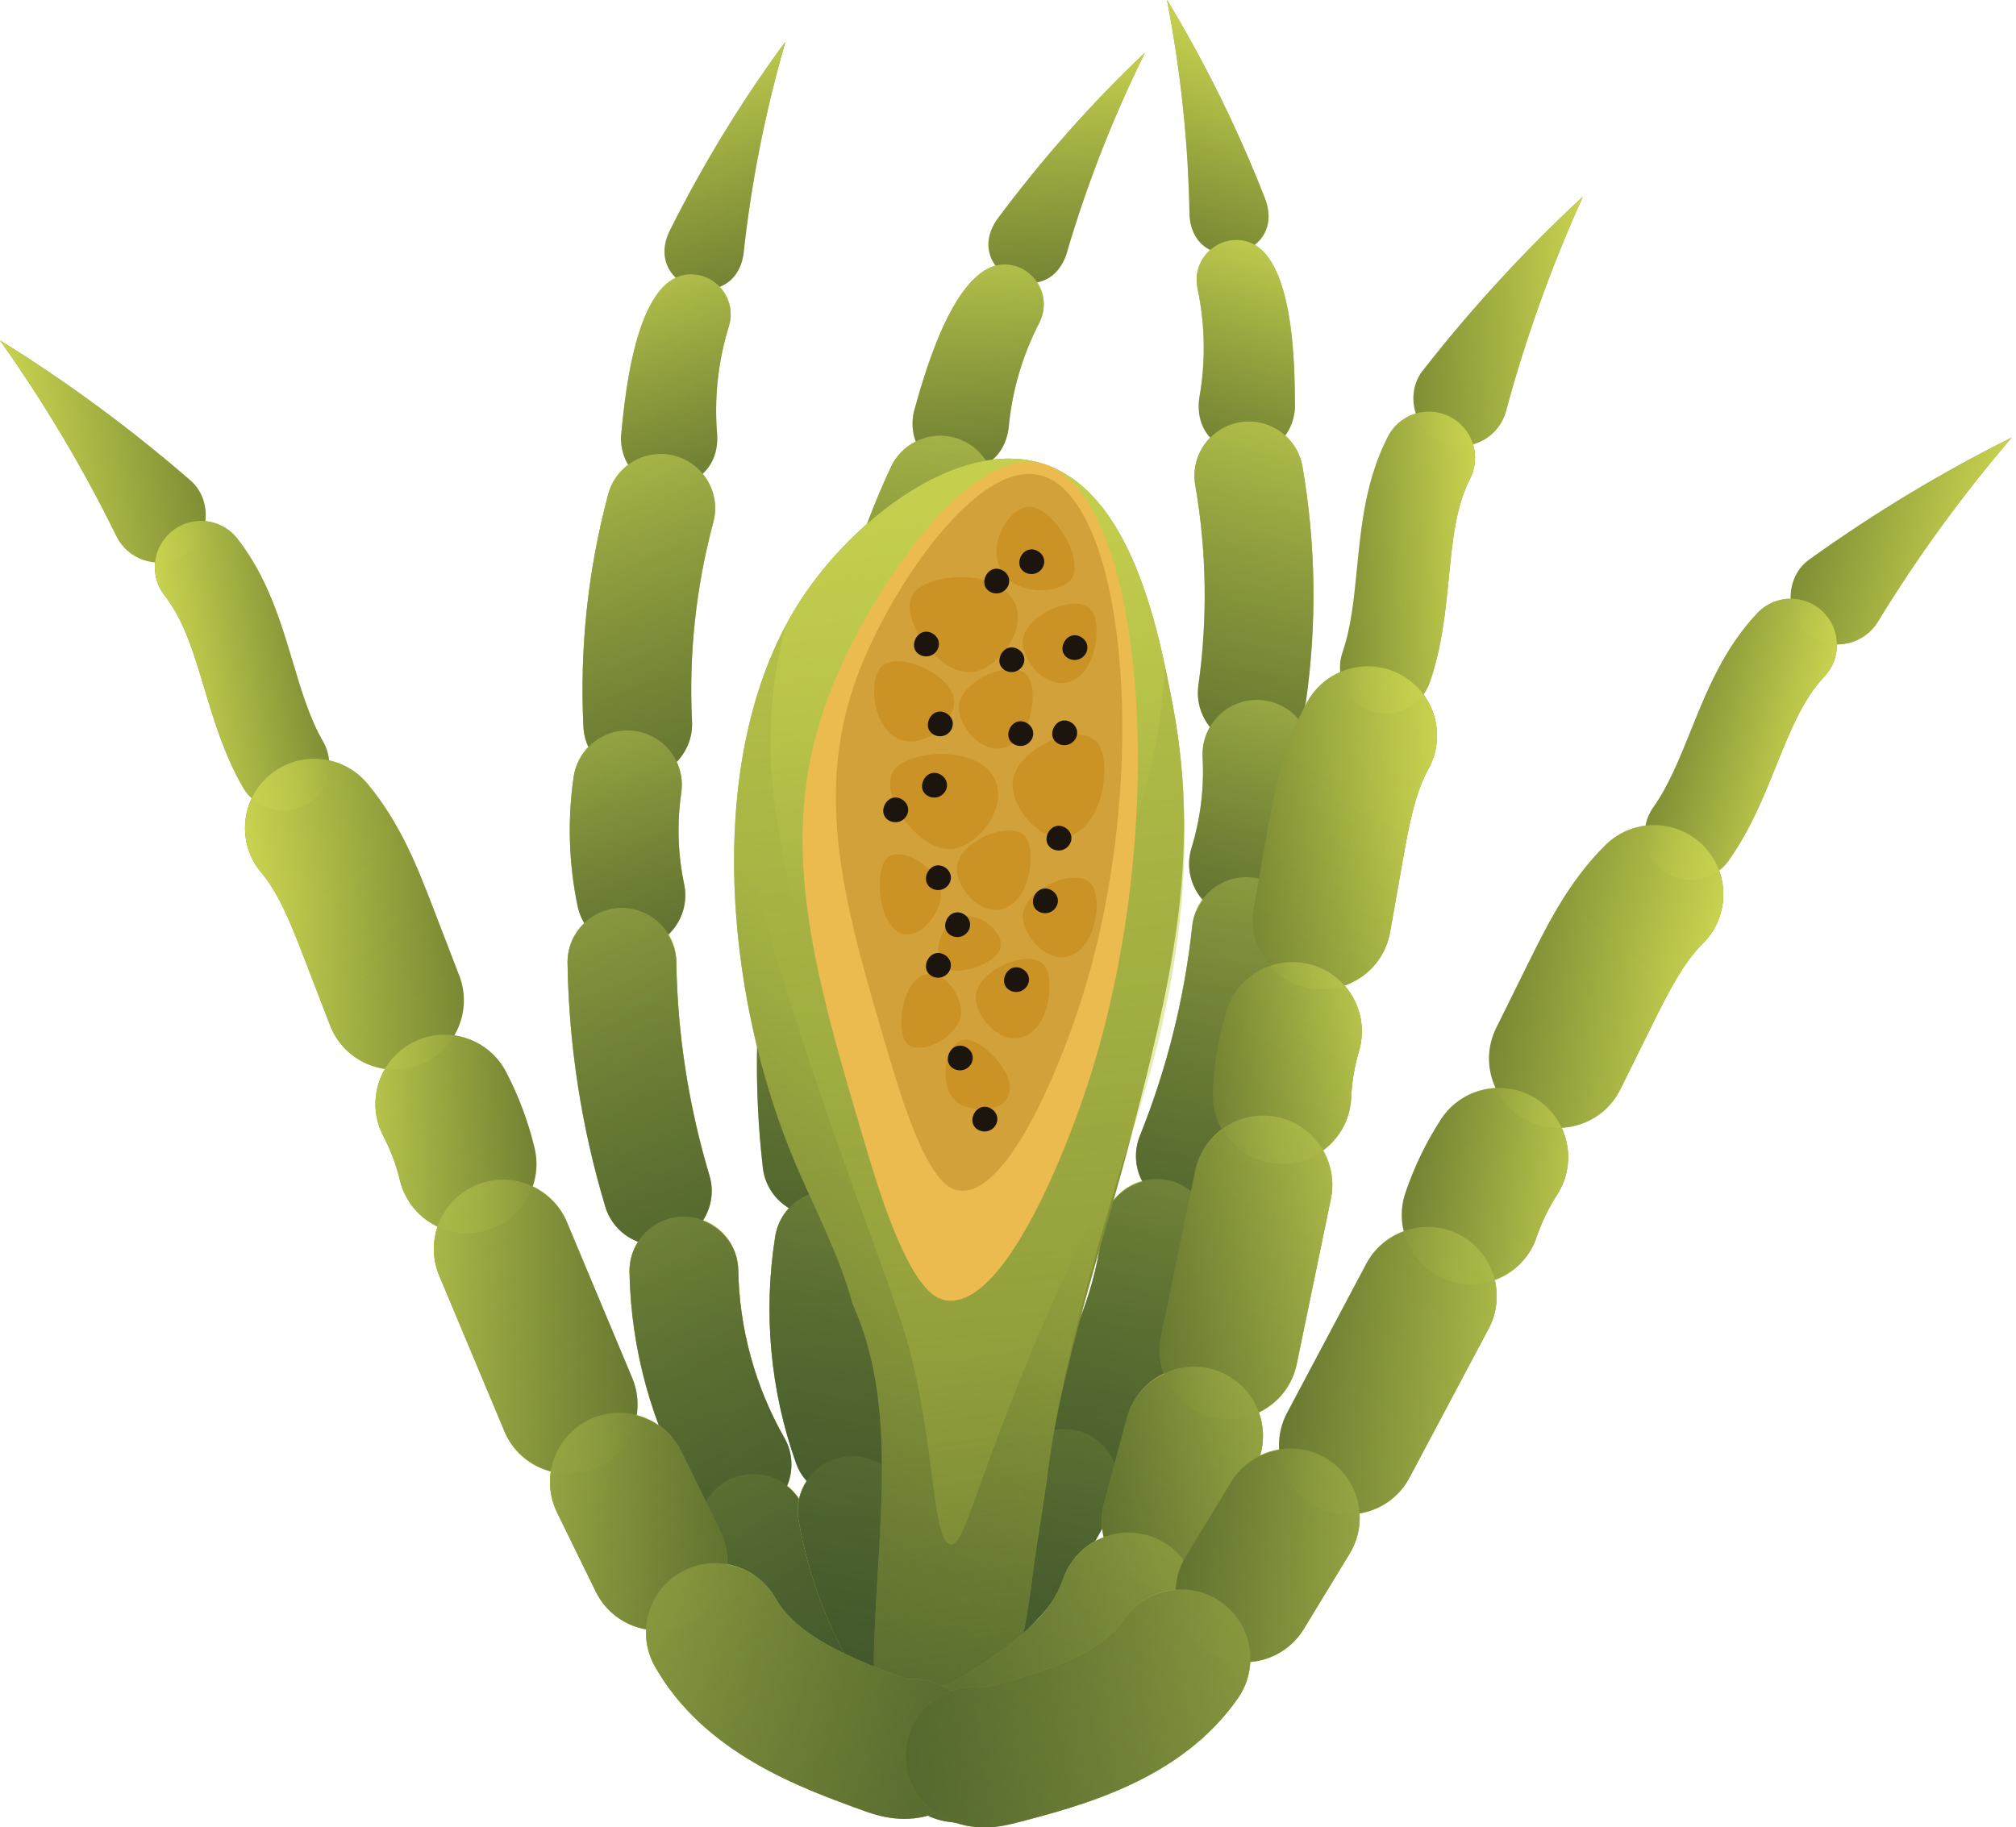 <svg width="182" height="165" viewBox="0 0 182 165" fill="none" xmlns="http://www.w3.org/2000/svg">
<path d="M69.311 133.267C68.37 133.009 67.344 133.029 66.356 133.384C63.804 134.3 62.48 137.112 63.398 139.663C65.175 144.611 67.996 149.269 71.553 153.134C73.388 155.133 76.494 155.26 78.488 153.424C80.484 151.588 80.613 148.483 78.778 146.488C76.1 143.577 73.977 140.069 72.636 136.342C72.074 134.778 70.801 133.676 69.311 133.267Z" fill="#808E35"/>
<path d="M57.447 82.154C57.008 82.034 56.546 81.972 56.069 81.98C53.357 82.023 51.194 84.255 51.237 86.965C51.355 94.424 52.501 101.823 54.645 108.958C55.424 111.554 58.16 113.028 60.758 112.246C63.355 111.468 64.828 108.729 64.047 106.133C62.165 99.864 61.157 93.363 61.054 86.812C61.02 84.577 59.498 82.717 57.447 82.154Z" fill="#808E35"/>
<path d="M60.949 41.163C60.939 41.16 60.93 41.158 60.92 41.155C58.302 40.454 55.609 42.009 54.91 44.628C53.076 51.479 52.322 58.542 52.669 65.624C52.8 68.331 55.1 70.419 57.812 70.287C60.52 70.153 62.608 67.852 62.475 65.143C62.178 59.079 62.823 53.03 64.393 47.165C65.091 44.557 63.551 41.877 60.949 41.163Z" fill="#808E35"/>
<path d="M67.118 22.985C67.806 16.585 69.064 10.146 70.903 3.774C66.965 9.111 63.434 14.868 60.391 20.98C58.114 26.091 66.224 28.509 67.118 22.985Z" fill="#808E35"/>
<path d="M63.039 110.027C62.599 109.905 62.134 109.845 61.652 109.852C58.942 109.901 56.783 112.137 56.83 114.849C56.954 121.793 58.838 128.653 62.282 134.684C63.624 137.038 66.624 137.861 68.977 136.514C71.332 135.17 72.152 132.173 70.807 129.818C68.18 125.213 66.742 119.977 66.647 114.674C66.609 112.445 65.089 110.589 63.039 110.027Z" fill="#808E35"/>
<path d="M57.95 66.128C57.756 66.075 57.556 66.033 57.351 66.004C54.669 65.615 52.177 67.473 51.788 70.157C51.222 74.059 51.345 77.993 52.153 81.849C52.709 84.502 55.311 86.201 57.965 85.647C60.618 85.09 62.319 82.489 61.763 79.835C61.191 77.108 61.104 74.326 61.504 71.568C61.864 69.088 60.305 66.774 57.95 66.128Z" fill="#808E35"/>
<path d="M64.745 39.246C64.462 36.002 64.816 32.634 65.807 29.434C66.392 27.529 65.322 25.51 63.417 24.925C57.557 23.273 56.448 35.41 56.061 39.424C55.991 45.54 65.064 45.359 64.745 39.246Z" fill="#808E35"/>
<path d="M69.311 133.267C68.37 133.009 67.344 133.029 66.356 133.384C63.804 134.3 62.48 137.112 63.398 139.663C65.175 144.611 67.996 149.269 71.553 153.134C73.388 155.133 76.494 155.26 78.488 153.424C80.484 151.588 80.613 148.483 78.778 146.488C76.1 143.577 73.977 140.069 72.636 136.342C72.074 134.778 70.801 133.676 69.311 133.267Z" fill="url(#paint0_linear_4929_362133)"/>
<path d="M57.447 82.154C57.008 82.034 56.546 81.972 56.069 81.98C53.357 82.023 51.194 84.255 51.237 86.965C51.355 94.424 52.501 101.823 54.645 108.958C55.424 111.554 58.16 113.028 60.758 112.246C63.355 111.468 64.828 108.729 64.047 106.133C62.165 99.864 61.157 93.363 61.054 86.812C61.02 84.577 59.498 82.717 57.447 82.154Z" fill="url(#paint1_linear_4929_362133)"/>
<path d="M60.949 41.163C60.939 41.16 60.93 41.158 60.92 41.155C58.302 40.454 55.609 42.009 54.91 44.628C53.076 51.479 52.322 58.542 52.669 65.624C52.8 68.331 55.1 70.419 57.812 70.287C60.52 70.153 62.608 67.852 62.475 65.143C62.178 59.079 62.823 53.03 64.393 47.165C65.091 44.557 63.551 41.877 60.949 41.163Z" fill="url(#paint2_linear_4929_362133)"/>
<path d="M67.118 22.985C67.806 16.585 69.064 10.146 70.903 3.774C66.965 9.111 63.434 14.868 60.391 20.98C58.114 26.091 66.224 28.509 67.118 22.985Z" fill="url(#paint3_linear_4929_362133)"/>
<path d="M63.039 110.027C62.599 109.905 62.134 109.845 61.652 109.852C58.942 109.901 56.783 112.137 56.83 114.849C56.954 121.793 58.838 128.653 62.282 134.684C63.624 137.038 66.624 137.861 68.977 136.514C71.332 135.17 72.152 132.173 70.807 129.818C68.18 125.213 66.742 119.977 66.647 114.674C66.609 112.445 65.089 110.589 63.039 110.027Z" fill="url(#paint4_linear_4929_362133)"/>
<path d="M57.95 66.128C57.756 66.075 57.556 66.033 57.351 66.004C54.669 65.615 52.177 67.473 51.788 70.157C51.222 74.059 51.345 77.993 52.153 81.849C52.709 84.502 55.311 86.201 57.965 85.647C60.618 85.09 62.319 82.489 61.763 79.835C61.191 77.108 61.104 74.326 61.504 71.568C61.864 69.088 60.305 66.774 57.95 66.128Z" fill="url(#paint5_linear_4929_362133)"/>
<path d="M64.745 39.246C64.462 36.002 64.816 32.634 65.807 29.434C66.392 27.529 65.322 25.51 63.417 24.925C57.557 23.273 56.448 35.41 56.061 39.424C55.991 45.54 65.064 45.359 64.745 39.246Z" fill="url(#paint6_linear_4929_362133)"/>
<path d="M71.552 153.134C67.995 149.269 65.175 144.611 63.397 139.663C62.962 138.456 63.044 137.195 63.508 136.099C63.026 135.72 62.604 135.249 62.283 134.683C58.839 128.653 56.955 121.793 56.831 114.848C56.814 113.842 57.102 112.903 57.608 112.115C56.234 111.591 55.102 110.475 54.647 108.958C52.502 101.822 51.356 94.424 51.238 86.964C51.215 85.542 51.81 84.262 52.763 83.35C52.49 82.894 52.27 82.398 52.153 81.848C51.345 77.992 51.222 74.059 51.788 70.157C51.942 69.097 52.433 68.174 53.125 67.458C52.864 66.898 52.7 66.28 52.668 65.624C52.321 58.542 53.075 51.479 54.909 44.628C55.206 43.515 55.877 42.611 56.734 41.975C56.312 41.298 56.048 40.46 56.06 39.424C56.387 36.028 57.244 26.845 61.046 25.092C60.072 24.186 59.602 22.751 60.39 20.98C63.434 14.868 66.964 9.111 70.902 3.774C69.061 10.145 67.804 16.584 67.117 22.985C66.856 24.599 65.972 25.519 64.917 25.909C65.793 26.823 66.204 28.138 65.806 29.436C64.815 32.635 64.462 36.003 64.744 39.247C64.826 40.823 64.278 41.997 63.429 42.779C64.403 43.961 64.818 45.574 64.392 47.166C62.822 53.031 62.177 59.08 62.474 65.144C62.543 66.557 61.999 67.85 61.086 68.792C61.477 69.63 61.646 70.583 61.503 71.567C61.103 74.326 61.19 77.107 61.762 79.834C62.126 81.57 61.513 83.271 60.31 84.405C60.737 85.12 61.04 85.919 61.054 86.812C61.157 93.363 62.164 99.865 64.047 106.133C64.48 107.573 64.201 109.043 63.442 110.211C65.271 110.898 66.611 112.602 66.647 114.674C66.741 119.977 68.18 125.213 70.807 129.818C71.6 131.205 71.623 132.81 71.041 134.173C71.739 134.722 72.311 135.445 72.635 136.342C73.975 140.069 76.098 143.577 78.776 146.487C80.611 148.481 80.482 151.587 78.486 153.423C76.494 155.261 73.388 155.133 71.552 153.134Z" fill="url(#paint7_linear_4929_362133)"/>
<path d="M79.035 131.958C78.154 131.538 77.141 131.377 76.106 131.554C73.433 132.007 71.634 134.543 72.089 137.215C72.97 142.399 74.928 147.48 77.749 151.909C79.205 154.199 82.24 154.871 84.526 153.413C86.813 151.956 87.486 148.921 86.029 146.636C83.904 143.3 82.431 139.473 81.766 135.57C81.489 133.93 80.43 132.621 79.035 131.958Z" fill="#808E35"/>
<path d="M76.338 79.555C75.927 79.36 75.483 79.218 75.013 79.141C72.335 78.707 69.813 80.524 69.38 83.199C68.185 90.562 68.013 98.047 68.871 105.449C69.181 108.141 71.616 110.074 74.311 109.76C77.003 109.45 78.935 107.013 78.623 104.32C77.871 97.817 78.021 91.24 79.072 84.774C79.429 82.569 78.257 80.469 76.338 79.555Z" fill="#808E35"/>
<path d="M86.989 39.817C86.98 39.813 86.971 39.808 86.962 39.804C84.507 38.653 81.584 39.711 80.434 42.166C77.425 48.587 75.441 55.408 74.538 62.441C74.192 65.129 76.089 67.588 78.782 67.936C81.471 68.281 83.931 66.381 84.276 63.692C85.05 57.67 86.749 51.829 89.324 46.331C90.471 43.886 89.426 40.977 86.989 39.817Z" fill="#808E35"/>
<path d="M96.256 23.006C98.058 16.826 100.428 10.709 103.359 4.76C98.544 9.321 94.056 14.369 89.987 19.849C86.847 24.481 94.406 28.287 96.256 23.006Z" fill="#808E35"/>
<path d="M76.945 107.977C76.533 107.781 76.086 107.639 75.611 107.562C72.935 107.133 70.417 108.955 69.987 111.632C68.888 118.491 69.537 125.575 71.867 132.116C72.775 134.669 75.583 136.006 78.137 135.094C80.692 134.186 82.026 131.379 81.116 128.824C79.339 123.829 78.843 118.422 79.683 113.185C80.035 110.984 78.864 108.89 76.945 107.977Z" fill="#808E35"/>
<path d="M79.649 63.867C79.467 63.78 79.278 63.705 79.081 63.64C76.509 62.785 73.73 64.177 72.876 66.752C71.632 70.493 71.062 74.387 71.18 78.325C71.261 81.034 73.524 83.164 76.235 83.085C78.945 83.003 81.076 80.741 80.995 78.031C80.91 75.246 81.314 72.491 82.193 69.846C82.983 67.469 81.855 64.916 79.649 63.867Z" fill="#808E35"/>
<path d="M91.063 38.597C91.354 35.354 92.294 32.102 93.832 29.125C94.743 27.353 94.044 25.177 92.272 24.265C86.793 21.61 83.569 33.363 82.483 37.246C81.339 43.255 90.303 44.671 91.063 38.597Z" fill="#808E35"/>
<path d="M79.035 131.958C78.154 131.538 77.141 131.377 76.106 131.554C73.433 132.007 71.634 134.543 72.089 137.215C72.97 142.399 74.928 147.48 77.749 151.909C79.205 154.199 82.24 154.871 84.526 153.413C86.813 151.956 87.486 148.921 86.029 146.636C83.904 143.3 82.431 139.473 81.766 135.57C81.489 133.93 80.43 132.621 79.035 131.958Z" fill="url(#paint8_linear_4929_362133)"/>
<path d="M76.338 79.555C75.927 79.36 75.483 79.218 75.013 79.141C72.335 78.707 69.813 80.524 69.38 83.199C68.185 90.562 68.013 98.047 68.871 105.449C69.181 108.141 71.616 110.074 74.311 109.76C77.003 109.45 78.935 107.013 78.623 104.32C77.871 97.817 78.021 91.24 79.072 84.774C79.429 82.569 78.257 80.469 76.338 79.555Z" fill="url(#paint9_linear_4929_362133)"/>
<path d="M86.989 39.817C86.98 39.813 86.971 39.808 86.962 39.804C84.507 38.653 81.584 39.711 80.434 42.166C77.425 48.587 75.441 55.408 74.538 62.441C74.192 65.129 76.089 67.588 78.782 67.936C81.471 68.281 83.931 66.381 84.276 63.692C85.05 57.67 86.749 51.829 89.324 46.331C90.471 43.886 89.426 40.977 86.989 39.817Z" fill="url(#paint10_linear_4929_362133)"/>
<path d="M96.256 23.006C98.058 16.826 100.428 10.709 103.359 4.76C98.544 9.321 94.056 14.369 89.987 19.849C86.847 24.481 94.406 28.287 96.256 23.006Z" fill="url(#paint11_linear_4929_362133)"/>
<path d="M76.945 107.977C76.533 107.781 76.086 107.639 75.611 107.562C72.935 107.133 70.417 108.955 69.987 111.632C68.888 118.491 69.537 125.575 71.867 132.116C72.775 134.669 75.583 136.006 78.137 135.094C80.692 134.186 82.026 131.379 81.116 128.824C79.339 123.829 78.843 118.422 79.683 113.185C80.035 110.984 78.864 108.89 76.945 107.977Z" fill="url(#paint12_linear_4929_362133)"/>
<path d="M79.649 63.867C79.467 63.78 79.278 63.705 79.081 63.64C76.509 62.785 73.73 64.177 72.876 66.752C71.632 70.493 71.062 74.387 71.18 78.325C71.261 81.034 73.524 83.164 76.235 83.085C78.945 83.003 81.076 80.741 80.995 78.031C80.91 75.246 81.314 72.491 82.193 69.846C82.983 67.469 81.855 64.916 79.649 63.867Z" fill="url(#paint13_linear_4929_362133)"/>
<path d="M91.063 38.597C91.354 35.354 92.294 32.102 93.832 29.125C94.743 27.353 94.044 25.177 92.272 24.265C86.793 21.61 83.569 33.363 82.483 37.246C81.339 43.255 90.303 44.671 91.063 38.597Z" fill="url(#paint14_linear_4929_362133)"/>
<path d="M77.749 151.909C74.927 147.48 72.97 142.399 72.089 137.215C71.874 135.95 72.176 134.724 72.825 133.726C72.418 133.268 72.085 132.729 71.867 132.117C69.537 125.576 68.888 118.492 69.987 111.633C70.147 110.639 70.595 109.765 71.231 109.079C69.97 108.321 69.053 107.023 68.871 105.45C68.013 98.049 68.185 90.563 69.38 83.2C69.607 81.796 70.418 80.64 71.517 79.91C71.328 79.413 71.198 78.886 71.181 78.324C71.062 74.386 71.633 70.492 72.877 66.751C73.214 65.733 73.86 64.911 74.667 64.329C74.508 63.731 74.455 63.093 74.539 62.442C75.442 55.409 77.426 48.588 80.435 42.167C80.924 41.123 81.742 40.353 82.699 39.876C82.403 39.137 82.29 38.263 82.483 37.246C83.403 33.96 85.859 25.071 89.91 24.014C89.111 22.951 88.899 21.456 89.988 19.849C94.058 14.368 98.545 9.321 103.36 4.76C100.429 10.709 98.06 16.826 96.257 23.006C95.716 24.549 94.685 25.3 93.578 25.497C94.28 26.551 94.453 27.919 93.833 29.125C92.295 32.102 91.355 35.354 91.064 38.597C90.868 40.163 90.122 41.223 89.149 41.843C89.901 43.178 90.026 44.839 89.326 46.332C86.749 51.829 85.052 57.671 84.278 63.693C84.098 65.096 83.335 66.274 82.271 67.041C82.509 67.935 82.508 68.902 82.195 69.845C81.316 72.491 80.912 75.245 80.997 78.03C81.05 79.802 80.147 81.37 78.764 82.275C79.059 83.053 79.215 83.894 79.073 84.775C78.023 91.241 77.872 97.819 78.624 104.321C78.797 105.813 78.264 107.212 77.311 108.229C78.992 109.228 80.011 111.141 79.683 113.186C78.844 118.423 79.34 123.83 81.117 128.825C81.653 130.33 81.394 131.913 80.582 133.154C81.173 133.817 81.609 134.629 81.769 135.57C82.434 139.473 83.907 143.3 86.032 146.636C87.488 148.922 86.815 151.957 84.528 153.413C82.24 154.871 79.205 154.199 77.749 151.909Z" fill="url(#paint15_linear_4929_362133)"/>
<path d="M95.203 129.105C96.164 128.934 97.183 129.046 98.134 129.49C100.592 130.633 101.656 133.554 100.511 136.011C98.292 140.777 95.062 145.161 91.169 148.687C89.16 150.51 86.056 150.356 84.236 148.345C82.415 146.337 82.567 143.231 84.577 141.412C87.507 138.756 89.94 135.455 91.613 131.866C92.314 130.359 93.682 129.377 95.203 129.105Z" fill="#808E35"/>
<path d="M111.653 79.279C112.101 79.199 112.566 79.18 113.041 79.23C115.737 79.518 117.69 81.938 117.401 84.633C116.608 92.051 114.795 99.315 112.013 106.226C111.002 108.742 108.143 109.961 105.627 108.947C103.111 107.936 101.893 105.075 102.905 102.56C105.349 96.488 106.942 90.104 107.638 83.59C107.875 81.368 109.56 79.652 111.653 79.279Z" fill="#808E35"/>
<path d="M111.882 38.139C111.892 38.137 111.902 38.135 111.912 38.134C114.583 37.672 117.123 39.466 117.583 42.137C118.788 49.126 118.899 56.228 117.911 63.25C117.534 65.934 115.055 67.804 112.366 67.427C109.681 67.05 107.81 64.568 108.189 61.883C109.034 55.87 108.94 49.788 107.908 43.804C107.448 41.142 109.226 38.613 111.882 38.139Z" fill="#808E35"/>
<path d="M107.386 19.475C107.282 13.039 106.612 6.512 105.358 0C108.796 5.672 111.791 11.726 114.267 18.087C116.071 23.386 107.775 25.058 107.386 19.475Z" fill="#808E35"/>
<path d="M103.555 106.529C104.004 106.449 104.473 106.43 104.952 106.481C107.646 106.775 109.594 109.197 109.301 111.893C108.548 118.798 106.05 125.458 102.074 131.152C100.523 133.375 97.462 133.922 95.24 132.367C93.017 130.816 92.472 127.756 94.025 125.533C97.058 121.186 98.966 116.102 99.54 110.829C99.782 108.613 101.464 106.903 103.555 106.529Z" fill="#808E35"/>
<path d="M112.604 63.273C112.802 63.238 113.006 63.215 113.213 63.204C115.919 63.059 118.232 65.136 118.375 67.844C118.586 71.782 118.107 75.688 116.952 79.454C116.158 82.046 113.413 83.501 110.82 82.71C108.228 81.914 106.77 79.17 107.565 76.578C108.383 73.913 108.722 71.151 108.573 68.367C108.438 65.866 110.2 63.702 112.604 63.273Z" fill="#808E35"/>
<path d="M108.276 35.885C108.851 32.68 108.805 29.294 108.107 26.018C107.697 24.067 108.946 22.153 110.897 21.743C116.883 20.63 116.886 32.817 116.908 36.85C116.422 42.947 107.403 41.944 108.276 35.885Z" fill="#808E35"/>
<path d="M95.203 129.105C96.164 128.934 97.183 129.046 98.134 129.49C100.592 130.633 101.656 133.554 100.511 136.011C98.292 140.777 95.062 145.161 91.169 148.687C89.16 150.51 86.056 150.356 84.236 148.345C82.415 146.337 82.567 143.231 84.577 141.412C87.507 138.756 89.94 135.455 91.613 131.866C92.314 130.359 93.682 129.377 95.203 129.105Z" fill="url(#paint16_linear_4929_362133)"/>
<path d="M111.653 79.279C112.101 79.199 112.566 79.18 113.041 79.23C115.737 79.518 117.69 81.938 117.401 84.633C116.608 92.051 114.795 99.315 112.013 106.226C111.002 108.742 108.143 109.961 105.627 108.947C103.111 107.936 101.893 105.075 102.905 102.56C105.349 96.488 106.942 90.104 107.638 83.59C107.875 81.368 109.56 79.652 111.653 79.279Z" fill="url(#paint17_linear_4929_362133)"/>
<path d="M111.882 38.139C111.892 38.137 111.902 38.135 111.912 38.134C114.583 37.672 117.123 39.466 117.583 42.137C118.788 49.126 118.899 56.228 117.911 63.25C117.534 65.934 115.055 67.804 112.366 67.427C109.681 67.05 107.81 64.568 108.189 61.883C109.034 55.87 108.94 49.788 107.908 43.804C107.448 41.142 109.226 38.613 111.882 38.139Z" fill="url(#paint18_linear_4929_362133)"/>
<path d="M107.386 19.475C107.282 13.039 106.612 6.512 105.358 0C108.796 5.672 111.791 11.726 114.267 18.087C116.071 23.386 107.775 25.058 107.386 19.475Z" fill="url(#paint19_linear_4929_362133)"/>
<path d="M103.555 106.529C104.004 106.449 104.473 106.43 104.952 106.481C107.646 106.775 109.594 109.197 109.301 111.893C108.548 118.798 106.05 125.458 102.074 131.152C100.523 133.375 97.462 133.922 95.24 132.367C93.017 130.816 92.472 127.756 94.025 125.533C97.058 121.186 98.966 116.102 99.54 110.829C99.782 108.613 101.464 106.903 103.555 106.529Z" fill="url(#paint20_linear_4929_362133)"/>
<path d="M112.604 63.273C112.802 63.238 113.006 63.215 113.213 63.204C115.919 63.059 118.232 65.136 118.375 67.844C118.586 71.782 118.107 75.688 116.952 79.454C116.158 82.046 113.413 83.501 110.82 82.71C108.228 81.914 106.77 79.17 107.565 76.578C108.383 73.913 108.722 71.151 108.573 68.367C108.438 65.866 110.2 63.702 112.604 63.273Z" fill="url(#paint21_linear_4929_362133)"/>
<path d="M108.276 35.885C108.851 32.68 108.805 29.294 108.107 26.018C107.697 24.067 108.946 22.153 110.897 21.743C116.883 20.63 116.886 32.817 116.908 36.85C116.422 42.947 107.403 41.944 108.276 35.885Z" fill="url(#paint22_linear_4929_362133)"/>
<path d="M91.17 148.688C95.062 145.161 98.293 140.778 100.511 136.011C101.054 134.848 101.086 133.585 100.725 132.452C101.238 132.118 101.701 131.687 102.074 131.153C106.05 125.459 108.548 118.799 109.301 111.894C109.41 110.894 109.208 109.933 108.775 109.103C110.191 108.705 111.421 107.697 112.011 106.226C114.794 99.315 116.606 92.05 117.399 84.633C117.551 83.219 117.075 81.89 116.208 80.895C116.521 80.466 116.786 79.992 116.95 79.454C118.105 75.687 118.584 71.781 118.373 67.844C118.316 66.774 117.912 65.81 117.286 65.035C117.598 64.501 117.817 63.9 117.908 63.25C118.896 56.229 118.785 49.126 117.58 42.137C117.384 41.001 116.799 40.041 116.002 39.329C116.484 38.693 116.824 37.882 116.906 36.85C116.888 33.438 116.868 24.216 113.24 22.125C114.292 21.312 114.891 19.925 114.266 18.089C111.79 11.728 108.795 5.673 105.357 0.002C106.612 6.514 107.28 13.04 107.384 19.477C107.498 21.109 108.295 22.105 109.31 22.588C108.354 23.419 107.826 24.693 108.105 26.02C108.801 29.296 108.848 32.682 108.273 35.887C108.048 37.449 108.487 38.668 109.262 39.524C108.185 40.613 107.624 42.182 107.906 43.806C108.936 49.789 109.031 55.873 108.186 61.885C107.989 63.286 108.414 64.623 109.238 65.644C108.771 66.442 108.517 67.376 108.57 68.369C108.718 71.153 108.38 73.915 107.562 76.58C107.043 78.275 107.499 80.026 108.594 81.264C108.104 81.936 107.73 82.706 107.635 83.594C106.939 90.108 105.346 96.491 102.902 102.564C102.341 103.958 102.485 105.448 103.136 106.68C101.251 107.199 99.763 108.774 99.539 110.834C98.965 116.106 97.057 121.19 94.023 125.538C93.108 126.849 92.939 128.443 93.394 129.854C92.65 130.338 92.013 131.006 91.611 131.871C89.939 135.46 87.506 138.762 84.575 141.417C82.567 143.236 82.413 146.342 84.234 148.351C86.056 150.357 89.16 150.511 91.17 148.688Z" fill="url(#paint23_linear_4929_362133)"/>
<path d="M76.975 117.745C79.99 124.401 79.796 132.038 79.404 139.182C79.23 142.35 79.012 145.519 78.913 148.692C78.848 150.755 78.942 152.849 79.376 154.873C79.722 156.485 80.368 158.605 82.032 159.319C84.063 160.188 86.547 158.561 87.938 157.198C89.849 155.326 90.949 152.765 91.7 150.241C92.48 147.616 92.895 144.899 93.232 142.186C93.633 138.946 94.249 135.734 94.651 132.493C95.766 123.504 99.783 111.666 102.175 102.365C105.473 89.544 108.535 77.667 105.885 63.732C104.619 57.077 102.179 44.246 93.958 41.817C86.495 39.612 77.105 46.817 72.329 54.117C63.45 67.689 65.237 89.665 71.869 105.194C73.468 108.936 75.81 113.403 76.975 117.745Z" fill="#808E35"/>
<path d="M76.975 117.745C79.99 124.401 79.796 132.038 79.404 139.182C79.23 142.351 79.012 145.519 78.913 148.692C78.848 150.755 78.942 152.849 79.376 154.873C79.722 156.485 80.368 158.605 82.032 159.319C84.063 160.188 86.547 158.561 87.938 157.198C89.849 155.326 90.949 152.765 91.7 150.241C92.48 147.616 92.895 144.899 93.232 142.186C93.707 138.346 93.94 137.038 94.651 132.493C94.651 132.493 94.956 130.54 95.362 128.129C96.931 118.792 102.175 102.364 102.175 102.364C104.096 96.349 109.105 80.66 105.885 63.731C104.619 57.075 102.179 44.245 93.958 41.816C86.495 39.611 77.105 46.816 72.329 54.116C63.45 67.688 65.237 89.664 71.869 105.193C73.468 108.936 75.81 113.403 76.975 117.745Z" fill="url(#paint24_linear_4929_362133)"/>
<path d="M76.975 117.745C79.99 124.401 79.796 132.038 79.404 139.182C79.23 142.35 79.012 145.519 78.913 148.692C78.848 150.755 78.942 152.849 79.376 154.873C79.722 156.485 80.368 158.605 82.032 159.319C84.063 160.188 86.547 158.561 87.938 157.198C89.849 155.326 90.949 152.765 91.7 150.241C92.48 147.616 92.895 144.899 93.232 142.186C93.705 138.36 93.943 137.032 94.651 132.493C94.651 132.493 94.949 130.584 95.344 128.221C96.912 118.835 102.175 102.365 102.175 102.365C104.089 96.377 109.108 80.675 105.885 63.732C104.619 57.077 102.179 44.246 93.958 41.817C86.495 39.612 77.105 46.817 72.329 54.117C63.45 67.689 65.237 89.665 71.869 105.194C73.468 108.936 75.81 113.403 76.975 117.745Z" fill="url(#paint25_linear_4929_362133)"/>
<path d="M97.731 111.656C96.505 114.323 94.835 117.904 92.963 122.43C87.801 134.915 87.034 139.587 85.816 139.447C83.975 139.235 84.474 128.425 81.261 119.049C81.106 118.599 80.259 116.071 79.095 112.896C78.307 110.747 77.522 108.596 76.749 106.443C75.23 102.214 73.75 97.971 72.357 93.699C70.101 86.784 68.093 79.786 66.489 72.692C65.552 83.663 67.792 95.645 71.869 105.192C73.467 108.935 75.81 113.403 76.975 117.744C79.99 124.4 79.795 132.037 79.404 139.181C79.23 142.349 79.012 145.518 78.913 148.691C78.848 150.754 78.942 152.848 79.376 154.872C79.722 156.484 80.368 158.604 82.032 159.318C84.063 160.187 86.547 158.56 87.938 157.197C89.849 155.325 90.949 152.764 91.699 150.24C92.48 147.615 92.895 144.898 93.232 142.185C93.705 138.359 93.943 137.031 94.651 132.493C94.651 132.493 94.949 130.584 95.343 128.221C96.674 120.261 100.659 107.211 101.84 103.428C100.413 106.14 99.013 108.869 97.731 111.656Z" fill="url(#paint26_linear_4929_362133)"/>
<path d="M70.957 56.45C69.555 61.565 69.219 66.965 69.891 72.247C70.161 74.369 70.588 76.473 70.946 78.581C71.321 80.789 71.769 82.985 72.653 85.052C73.878 87.913 75.34 90.784 77.295 93.219C78.176 94.314 79.235 95.484 80.616 95.916C82.2 96.412 83.95 96.126 85.497 95.631C88.952 94.525 91.927 92.199 94.252 89.46C96.911 86.329 99.068 82.652 100.712 78.894C102.391 75.055 103.638 71.021 104.39 66.899C104.798 64.659 105.049 62.392 105.162 60.118C103.684 53.224 100.864 43.855 93.958 41.816C86.495 39.611 77.105 46.816 72.329 54.116C71.838 54.868 71.384 55.649 70.957 56.45Z" fill="url(#paint27_linear_4929_362133)"/>
<path d="M93.958 41.815C87.401 40.313 78.65 53.252 75.14 61.978C69.754 75.364 73.308 87.269 78.459 104.52C81.934 116.164 84.244 117.301 85.543 117.431C91 117.978 96.562 102.545 97.447 100.088C106.157 75.921 103.451 43.99 93.958 41.815Z" fill="#EBBB50"/>
<path d="M93.83 42.894C88.227 41.611 80.749 52.667 77.751 60.122C73.149 71.56 76.187 81.733 80.586 96.473C83.556 106.423 85.531 107.393 86.639 107.506C91.301 107.973 96.053 94.787 96.811 92.687C104.253 72.036 101.941 44.751 93.83 42.894Z" fill="#D3A13A"/>
<path opacity="0.5" d="M92.719 45.774C91.075 45.979 89.104 49.102 90.348 51.413C91.687 53.901 95.777 53.635 96.731 52.258C97.956 50.489 94.966 45.493 92.719 45.774Z" fill="#C58510"/>
<path opacity="0.5" d="M87.848 60.672C90.146 60.355 93.04 56.68 91.421 54.092C89.68 51.305 83.978 51.81 82.585 53.434C80.794 55.521 84.709 61.103 87.848 60.672Z" fill="#C58510"/>
<path opacity="0.5" d="M92.335 57.84C92.194 59.591 94.44 62.329 96.618 61.554C98.963 60.721 99.518 56.423 98.544 55.128C97.293 53.465 92.528 55.448 92.335 57.84Z" fill="#C58510"/>
<path opacity="0.5" d="M86.565 63.745C86.424 65.496 88.67 68.234 90.848 67.459C93.193 66.626 93.748 62.328 92.774 61.033C91.522 59.368 86.758 61.353 86.565 63.745Z" fill="#C58510"/>
<path opacity="0.5" d="M86.136 63.302C86.192 65.057 83.589 67.665 81.26 66.77C78.752 65.805 78.389 61.482 79.523 60.244C80.98 58.653 86.061 60.903 86.136 63.302Z" fill="#C58510"/>
<path opacity="0.5" d="M91.418 70.637C91.241 72.893 94.025 76.42 96.731 75.419C99.642 74.342 100.338 68.801 99.13 67.133C97.578 64.99 91.66 67.553 91.418 70.637Z" fill="#C58510"/>
<path opacity="0.5" d="M86.073 76.642C88.371 76.326 91.264 72.65 89.646 70.062C87.904 67.275 82.203 67.78 80.809 69.405C79.019 71.492 82.933 77.073 86.073 76.642Z" fill="#C58510"/>
<path opacity="0.5" d="M86.387 78.308C86.246 80.059 88.492 82.797 90.669 82.022C93.014 81.189 93.57 76.891 92.596 75.596C91.345 73.932 86.58 75.916 86.387 78.308Z" fill="#C58510"/>
<path opacity="0.5" d="M84.954 80.694C84.985 82.449 82.974 85.073 81.196 84.192C79.28 83.243 79.028 78.924 79.906 77.679C81.033 76.078 84.912 78.295 84.954 80.694Z" fill="#C58510"/>
<path opacity="0.5" d="M90.359 85.388C90.471 84.186 88.548 82.293 86.698 82.816C84.707 83.378 84.252 86.33 85.087 87.225C86.16 88.375 90.206 87.031 90.359 85.388Z" fill="#C58510"/>
<path opacity="0.5" d="M88.095 89.906C87.954 91.656 90.2 94.395 92.378 93.62C94.723 92.786 95.278 88.489 94.304 87.194C93.052 85.529 88.287 87.514 88.095 89.906Z" fill="#C58510"/>
<path opacity="0.5" d="M92.343 82.575C92.202 84.325 94.448 87.064 96.626 86.289C98.971 85.455 99.526 81.158 98.552 79.862C97.3 78.199 92.535 80.184 92.343 82.575Z" fill="#C58510"/>
<path opacity="0.5" d="M86.764 91.495C86.883 89.867 85.078 87.328 83.314 88.055C81.417 88.838 80.953 92.836 81.736 94.037C82.742 95.581 86.6 93.72 86.764 91.495Z" fill="#C58510"/>
<path opacity="0.5" d="M86.285 99.421C87.522 100.487 90.637 100.547 91.103 98.698C91.604 96.707 88.668 93.954 87.237 93.868C85.397 93.757 84.595 97.965 86.285 99.421Z" fill="#C58510"/>
<path d="M89.782 51.364C89.07 51.493 88.637 52.409 88.97 53.028C89.207 53.469 89.799 53.698 90.322 53.523C90.808 53.359 91.151 52.875 91.105 52.367C91.047 51.719 90.376 51.256 89.782 51.364Z" fill="#1C150D"/>
<path d="M86.494 94.428C85.783 94.557 85.349 95.472 85.683 96.092C85.92 96.533 86.511 96.762 87.035 96.586C87.521 96.423 87.863 95.939 87.817 95.43C87.759 94.783 87.09 94.32 86.494 94.428Z" fill="#1C150D"/>
<path d="M80.663 72.024C79.952 72.153 79.518 73.069 79.852 73.688C80.089 74.13 80.68 74.358 81.204 74.183C81.69 74.02 82.032 73.535 81.986 73.027C81.928 72.379 81.259 71.916 80.663 72.024Z" fill="#1C150D"/>
<path d="M91.953 65.139C91.241 65.268 90.808 66.184 91.141 66.804C91.378 67.245 91.97 67.473 92.493 67.298C92.98 67.135 93.322 66.65 93.276 66.142C93.218 65.495 92.548 65.031 91.953 65.139Z" fill="#1C150D"/>
<path d="M84.519 78.15C83.808 78.279 83.374 79.195 83.708 79.814C83.945 80.256 84.537 80.484 85.06 80.309C85.546 80.146 85.889 79.661 85.843 79.153C85.784 78.505 85.114 78.041 84.519 78.15Z" fill="#1C150D"/>
<path d="M95.401 74.577C94.69 74.706 94.257 75.622 94.59 76.242C94.827 76.683 95.418 76.911 95.942 76.736C96.428 76.573 96.771 76.088 96.725 75.58C96.667 74.932 95.996 74.469 95.401 74.577Z" fill="#1C150D"/>
<path d="M84.691 64.263C83.979 64.392 83.546 65.307 83.879 65.927C84.116 66.368 84.707 66.596 85.231 66.421C85.717 66.258 86.06 65.774 86.014 65.265C85.956 64.618 85.285 64.154 84.691 64.263Z" fill="#1C150D"/>
<path d="M91.148 58.468C90.436 58.597 90.003 59.513 90.336 60.132C90.574 60.574 91.165 60.802 91.688 60.627C92.175 60.463 92.517 59.979 92.471 59.471C92.413 58.823 91.743 58.36 91.148 58.468Z" fill="#1C150D"/>
<path d="M96.842 57.373C96.13 57.502 95.697 58.418 96.03 59.037C96.267 59.478 96.859 59.707 97.382 59.532C97.869 59.368 98.211 58.884 98.165 58.376C98.107 57.728 97.437 57.264 96.842 57.373Z" fill="#1C150D"/>
<path d="M92.947 49.618C92.236 49.747 91.802 50.663 92.136 51.283C92.373 51.724 92.964 51.952 93.488 51.777C93.974 51.614 94.317 51.13 94.27 50.621C94.212 49.974 93.542 49.51 92.947 49.618Z" fill="#1C150D"/>
<path d="M91.568 87.353C90.857 87.482 90.423 88.398 90.757 89.017C90.994 89.459 91.585 89.687 92.109 89.511C92.595 89.348 92.937 88.864 92.891 88.356C92.833 87.708 92.163 87.245 91.568 87.353Z" fill="#1C150D"/>
<path d="M83.439 57.053C82.727 57.183 82.293 58.098 82.627 58.718C82.864 59.159 83.456 59.387 83.979 59.212C84.465 59.049 84.808 58.565 84.762 58.056C84.704 57.409 84.033 56.945 83.439 57.053Z" fill="#1C150D"/>
<path d="M86.254 82.394C85.542 82.523 85.109 83.439 85.442 84.058C85.679 84.499 86.271 84.728 86.794 84.552C87.281 84.389 87.623 83.905 87.577 83.396C87.519 82.749 86.849 82.285 86.254 82.394Z" fill="#1C150D"/>
<path d="M95.918 65.067C95.207 65.196 94.773 66.112 95.106 66.732C95.344 67.173 95.935 67.401 96.459 67.226C96.945 67.063 97.287 66.579 97.241 66.07C97.183 65.422 96.514 64.958 95.918 65.067Z" fill="#1C150D"/>
<path d="M88.711 99.949C87.999 100.078 87.566 100.994 87.899 101.614C88.136 102.055 88.728 102.283 89.251 102.108C89.738 101.945 90.08 101.46 90.034 100.952C89.976 100.305 89.306 99.84 88.711 99.949Z" fill="#1C150D"/>
<path d="M84.167 69.797C83.456 69.926 83.022 70.842 83.355 71.462C83.593 71.903 84.184 72.131 84.708 71.956C85.194 71.793 85.536 71.308 85.49 70.8C85.432 70.152 84.763 69.689 84.167 69.797Z" fill="#1C150D"/>
<path d="M84.519 86.063C83.807 86.192 83.374 87.108 83.707 87.727C83.944 88.168 84.535 88.397 85.059 88.222C85.545 88.058 85.888 87.574 85.842 87.066C85.784 86.418 85.114 85.954 84.519 86.063Z" fill="#1C150D"/>
<path d="M94.178 80.239C93.467 80.368 93.033 81.284 93.367 81.903C93.604 82.345 94.195 82.573 94.719 82.398C95.205 82.234 95.547 81.75 95.501 81.242C95.444 80.594 94.774 80.131 94.178 80.239Z" fill="#1C150D"/>
<path d="M101.646 138.383C102.373 138.357 103.119 138.46 103.85 138.705C107.125 139.8 108.89 143.34 107.796 146.616C104.94 155.148 96.993 159.9 91.734 163.045C90.796 163.604 88.338 165.071 85.217 164.428C81.832 163.74 79.647 160.444 80.333 157.058C80.881 154.364 83.085 152.431 85.669 152.101C90.496 149.196 94.703 146.341 95.938 142.651C96.789 140.108 99.115 138.473 101.646 138.383Z" fill="#808E35"/>
<path d="M113.8 100.732C114.29 100.715 114.789 100.756 115.292 100.858C118.674 101.559 120.848 104.866 120.148 108.246L117.06 123.182C116.362 126.561 113.05 128.717 109.674 128.04C106.292 127.339 104.119 124.031 104.818 120.651L107.906 105.716C108.499 102.836 110.986 100.832 113.8 100.732Z" fill="#808E35"/>
<path d="M123.262 60.166C124.358 60.127 125.478 60.378 126.508 60.948C129.529 62.62 130.619 66.426 128.945 69.448C127.703 71.686 127.159 74.759 126.632 77.732L125.493 84.178C124.891 87.574 121.659 89.837 118.248 89.242C114.848 88.639 112.582 85.393 113.183 81.994L114.321 75.555C114.995 71.753 115.757 67.45 118.01 63.384C119.114 61.395 121.143 60.241 123.262 60.166Z" fill="#808E35"/>
<path d="M128.528 33.352C132.956 27.704 137.771 22.496 142.887 17.768C140.024 24.119 137.716 30.604 135.958 37.127C135.347 39.398 133.01 40.743 130.739 40.131C127.813 39.417 126.605 35.644 128.528 33.352Z" fill="#808E35"/>
<path d="M107.544 123.401C108.15 123.379 108.77 123.447 109.386 123.61C112.72 124.504 114.7 127.934 113.806 131.268L111.743 138.958C110.847 142.291 107.433 144.279 104.083 143.372C100.749 142.479 98.772 139.048 99.667 135.714L101.731 128.031C102.456 125.311 104.87 123.496 107.544 123.401Z" fill="#808E35"/>
<path d="M116.471 86.873C117.128 86.85 117.801 86.932 118.468 87.126C121.779 88.107 123.668 91.587 122.687 94.898C122.283 96.265 122.045 97.683 121.982 99.109C121.833 102.558 118.941 105.239 115.468 105.086C112.018 104.937 109.344 102.018 109.493 98.572C109.598 96.123 110.003 93.693 110.699 91.346C111.482 88.705 113.859 86.965 116.471 86.873Z" fill="#808E35"/>
<path d="M128.853 37.167C129.539 37.143 130.239 37.29 130.893 37.624C132.943 38.67 133.757 41.179 132.709 43.231C131.431 45.731 131.122 48.856 130.797 52.166C130.49 55.251 130.176 58.442 129.074 61.621C128.323 63.795 125.957 64.941 123.773 64.198C121.599 63.445 120.446 61.071 121.199 58.897C121.977 56.646 122.231 54.073 122.501 51.347C122.891 47.416 123.292 43.345 125.286 39.439C126 38.043 127.391 37.219 128.853 37.167Z" fill="#808E35"/>
<path d="M101.646 138.383C102.373 138.357 103.119 138.46 103.85 138.705C107.125 139.8 108.89 143.34 107.796 146.616C104.94 155.148 96.993 159.9 91.734 163.045C90.796 163.604 88.338 165.071 85.217 164.428C81.832 163.74 79.647 160.444 80.333 157.058C80.881 154.364 83.085 152.431 85.669 152.101C90.496 149.196 94.703 146.341 95.938 142.651C96.789 140.108 99.115 138.473 101.646 138.383Z" fill="url(#paint28_linear_4929_362133)"/>
<path d="M113.8 100.732C114.29 100.715 114.789 100.756 115.292 100.858C118.674 101.559 120.848 104.866 120.148 108.246L117.06 123.182C116.362 126.561 113.05 128.717 109.674 128.04C106.292 127.339 104.119 124.031 104.818 120.651L107.906 105.716C108.499 102.836 110.986 100.832 113.8 100.732Z" fill="url(#paint29_linear_4929_362133)"/>
<path d="M123.262 60.166C124.358 60.127 125.478 60.378 126.508 60.948C129.529 62.62 130.619 66.426 128.945 69.448C127.703 71.686 127.159 74.759 126.632 77.732L125.493 84.178C124.891 87.574 121.659 89.837 118.248 89.242C114.848 88.639 112.582 85.393 113.183 81.994L114.321 75.555C114.995 71.753 115.757 67.45 118.01 63.384C119.114 61.395 121.143 60.241 123.262 60.166Z" fill="url(#paint30_linear_4929_362133)"/>
<path d="M128.528 33.352C132.956 27.704 137.771 22.496 142.887 17.768C140.024 24.119 137.716 30.604 135.958 37.127C135.347 39.398 133.01 40.743 130.739 40.131C127.813 39.417 126.605 35.644 128.528 33.352Z" fill="url(#paint31_linear_4929_362133)"/>
<path d="M107.544 123.401C108.15 123.379 108.77 123.447 109.386 123.61C112.72 124.504 114.7 127.934 113.806 131.268L111.743 138.958C110.847 142.291 107.433 144.279 104.083 143.372C100.749 142.479 98.772 139.048 99.667 135.714L101.731 128.031C102.456 125.311 104.87 123.496 107.544 123.401Z" fill="url(#paint32_linear_4929_362133)"/>
<path d="M116.471 86.873C117.128 86.85 117.801 86.932 118.468 87.126C121.779 88.107 123.668 91.587 122.687 94.898C122.283 96.265 122.045 97.683 121.982 99.109C121.833 102.558 118.941 105.239 115.468 105.086C112.018 104.937 109.344 102.018 109.493 98.572C109.598 96.123 110.003 93.693 110.699 91.346C111.482 88.705 113.859 86.965 116.471 86.873Z" fill="url(#paint33_linear_4929_362133)"/>
<path d="M128.853 37.167C129.539 37.143 130.239 37.29 130.893 37.624C132.943 38.67 133.757 41.179 132.709 43.231C131.431 45.731 131.122 48.856 130.797 52.166C130.49 55.251 130.176 58.442 129.074 61.621C128.323 63.795 125.957 64.941 123.773 64.198C121.599 63.445 120.446 61.071 121.199 58.897C121.977 56.646 122.231 54.073 122.501 51.347C122.891 47.416 123.292 43.345 125.286 39.439C126 38.043 127.391 37.219 128.853 37.167Z" fill="url(#paint34_linear_4929_362133)"/>
<path d="M85.216 164.427C88.337 165.07 90.794 163.603 91.733 163.044C96.992 159.899 104.939 155.147 107.795 146.615C108.181 145.458 108.195 144.271 107.928 143.167C109.736 142.477 111.201 140.969 111.742 138.957L113.805 131.267C114.15 129.981 114.058 128.683 113.634 127.519C115.329 126.703 116.649 125.163 117.059 123.181L120.147 108.245C120.47 106.683 120.158 105.147 119.417 103.865C120.894 102.782 121.896 101.081 121.981 99.108C122.043 97.682 122.281 96.264 122.686 94.897C123.324 92.746 122.735 90.535 121.346 88.973C123.431 88.26 125.08 86.497 125.491 84.176L126.63 77.73C127.157 74.756 127.701 71.683 128.943 69.446C130.177 67.218 129.899 64.569 128.462 62.657C128.695 62.335 128.936 62.016 129.073 61.619C130.175 58.441 130.49 55.249 130.796 52.164C131.122 48.854 131.431 45.73 132.708 43.229C133.231 42.205 133.289 41.067 132.963 40.055C134.363 39.664 135.552 38.633 135.958 37.127C137.715 30.604 140.024 24.118 142.887 17.768C137.77 22.495 132.956 27.704 128.528 33.352C127.564 34.5 127.388 36.02 127.818 37.34C126.76 37.653 125.827 38.378 125.285 39.437C123.291 43.342 122.89 47.413 122.5 51.345C122.231 54.071 121.976 56.644 121.198 58.895C120.987 59.502 120.957 60.118 121.025 60.718C119.796 61.245 118.707 62.124 118.008 63.383C115.755 67.45 114.993 71.752 114.319 75.554L113.181 81.993C112.835 83.95 113.459 85.838 114.683 87.219C112.83 87.851 111.296 89.327 110.697 91.346C110.001 93.693 109.596 96.123 109.491 98.572C109.437 99.816 109.761 100.986 110.348 101.988C109.147 102.871 108.229 104.141 107.904 105.716L104.816 120.651C104.57 121.839 104.696 123.011 105.088 124.071C103.504 124.833 102.218 126.198 101.729 128.03L99.665 135.713C99.383 136.766 99.415 137.819 99.657 138.808C97.965 139.451 96.556 140.799 95.938 142.648C94.703 146.338 90.495 149.193 85.669 152.098C83.085 152.428 80.881 154.361 80.333 157.055C79.647 160.443 81.832 163.739 85.216 164.427Z" fill="url(#paint35_linear_4929_362133)"/>
<path d="M63.585 141.214C62.866 141.328 62.155 141.571 61.484 141.952C58.48 143.654 57.426 147.467 59.127 150.471C63.564 158.298 72.275 161.439 78.039 163.518C79.067 163.887 81.76 164.856 84.7 163.626C87.89 162.303 89.403 158.648 88.081 155.456C87.027 152.918 84.493 151.442 81.894 151.613C76.601 149.688 71.925 147.691 70.005 144.305C68.683 141.975 66.087 140.816 63.585 141.214Z" fill="#808E35"/>
<path d="M44.444 106.588C43.959 106.665 43.477 106.801 43.004 106.997C39.819 108.332 38.319 111.995 39.653 115.179L45.545 129.247C46.878 132.43 50.542 133.911 53.725 132.599C56.909 131.264 58.41 127.601 57.076 124.418L51.184 110.35C50.049 107.638 47.224 106.147 44.444 106.588Z" fill="#808E35"/>
<path d="M27.385 68.586C26.302 68.758 25.25 69.22 24.349 69.975C21.705 72.196 21.365 76.14 23.585 78.785C25.234 80.743 26.357 83.655 27.443 86.472L29.796 92.58C31.038 95.798 34.643 97.399 37.876 96.163C41.097 94.919 42.701 91.3 41.458 88.078L39.107 81.976C37.717 78.373 36.145 74.297 33.154 70.737C31.691 68.997 29.479 68.254 27.385 68.586Z" fill="#808E35"/>
<path d="M17.079 43.278C11.652 38.583 5.928 34.394 0 30.734C4.026 36.418 7.535 42.34 10.509 48.407C11.544 50.519 14.095 51.392 16.206 50.356C18.943 49.093 19.406 45.159 17.079 43.278Z" fill="#808E35"/>
<path d="M54.927 127.638C54.328 127.733 53.733 127.918 53.159 128.197C50.059 129.713 48.773 133.459 50.289 136.56L53.787 143.712C55.305 146.812 59.037 148.108 62.151 146.577C65.251 145.061 66.535 141.316 65.018 138.214L61.521 131.068C60.286 128.539 57.569 127.219 54.927 127.638Z" fill="#808E35"/>
<path d="M39.167 93.498C38.517 93.601 37.872 93.81 37.255 94.129C34.194 95.727 33.007 99.504 34.604 102.565C35.263 103.83 35.768 105.177 36.102 106.563C36.909 109.919 40.262 111.996 43.641 111.183C46.998 110.376 49.064 106.998 48.257 103.644C47.685 101.261 46.822 98.953 45.689 96.784C44.414 94.34 41.748 93.088 39.167 93.498Z" fill="#808E35"/>
<path d="M17.491 47.084C16.813 47.191 16.154 47.471 15.576 47.924C13.763 49.343 13.446 51.961 14.866 53.775C16.6 55.984 17.502 58.991 18.455 62.178C19.346 65.146 20.267 68.218 21.957 71.127C23.111 73.117 25.653 73.788 27.655 72.641C29.645 71.484 30.321 68.933 29.165 66.944C27.969 64.884 27.227 62.407 26.441 59.783C25.305 55.999 24.131 52.08 21.426 48.63C20.46 47.396 18.936 46.855 17.491 47.084Z" fill="#808E35"/>
<path d="M63.585 141.214C62.866 141.328 62.155 141.571 61.484 141.952C58.48 143.654 57.426 147.467 59.127 150.471C63.564 158.298 72.275 161.439 78.039 163.518C79.067 163.887 81.76 164.856 84.7 163.626C87.89 162.303 89.403 158.648 88.081 155.456C87.027 152.918 84.493 151.442 81.894 151.613C76.601 149.688 71.925 147.691 70.005 144.305C68.683 141.975 66.087 140.816 63.585 141.214Z" fill="url(#paint36_linear_4929_362133)"/>
<path d="M44.444 106.588C43.959 106.665 43.477 106.801 43.004 106.997C39.819 108.332 38.319 111.995 39.653 115.179L45.545 129.247C46.878 132.43 50.542 133.911 53.725 132.599C56.909 131.264 58.41 127.601 57.076 124.418L51.184 110.35C50.049 107.638 47.224 106.147 44.444 106.588Z" fill="url(#paint37_linear_4929_362133)"/>
<path d="M27.385 68.586C26.302 68.758 25.25 69.22 24.349 69.975C21.705 72.196 21.365 76.14 23.585 78.785C25.234 80.743 26.357 83.655 27.443 86.472L29.796 92.58C31.038 95.798 34.643 97.399 37.876 96.163C41.097 94.919 42.701 91.3 41.458 88.078L39.107 81.976C37.717 78.373 36.145 74.297 33.154 70.737C31.691 68.997 29.479 68.254 27.385 68.586Z" fill="url(#paint38_linear_4929_362133)"/>
<path d="M17.079 43.278C11.652 38.583 5.928 34.394 0 30.734C4.026 36.418 7.535 42.34 10.509 48.407C11.544 50.519 14.095 51.392 16.206 50.356C18.943 49.093 19.406 45.159 17.079 43.278Z" fill="url(#paint39_linear_4929_362133)"/>
<path d="M54.927 127.638C54.328 127.733 53.733 127.918 53.159 128.197C50.059 129.713 48.773 133.459 50.289 136.56L53.787 143.712C55.305 146.812 59.037 148.108 62.151 146.577C65.251 145.061 66.535 141.316 65.018 138.214L61.521 131.068C60.286 128.539 57.569 127.219 54.927 127.638Z" fill="url(#paint40_linear_4929_362133)"/>
<path d="M39.167 93.498C38.517 93.601 37.872 93.81 37.255 94.129C34.194 95.727 33.007 99.504 34.604 102.565C35.263 103.83 35.768 105.177 36.102 106.563C36.909 109.919 40.262 111.996 43.641 111.183C46.998 110.376 49.064 106.998 48.257 103.644C47.685 101.261 46.822 98.953 45.689 96.784C44.414 94.34 41.748 93.088 39.167 93.498Z" fill="url(#paint41_linear_4929_362133)"/>
<path d="M17.491 47.084C16.813 47.191 16.154 47.471 15.576 47.924C13.763 49.343 13.446 51.961 14.866 53.775C16.6 55.984 17.502 58.991 18.455 62.178C19.346 65.146 20.267 68.218 21.957 71.127C23.111 73.117 25.653 73.788 27.655 72.641C29.645 71.484 30.321 68.933 29.165 66.944C27.969 64.884 27.227 62.407 26.441 59.783C25.305 55.999 24.131 52.08 21.426 48.63C20.46 47.396 18.936 46.855 17.491 47.084Z" fill="url(#paint42_linear_4929_362133)"/>
<path d="M84.7 163.627C81.76 164.857 79.067 163.888 78.039 163.519C72.275 161.44 63.565 158.299 59.127 150.472C58.526 149.41 58.285 148.248 58.337 147.114C56.43 146.783 54.703 145.585 53.787 143.714L50.289 136.562C49.703 135.365 49.545 134.075 49.737 132.851C47.919 132.375 46.328 131.116 45.545 129.249L39.653 115.181C39.036 113.709 39.048 112.142 39.53 110.743C37.873 109.963 36.563 108.485 36.102 106.564C35.769 105.177 35.263 103.83 34.604 102.566C33.566 100.577 33.72 98.295 34.784 96.495C32.601 96.195 30.644 94.78 29.796 92.582L27.443 86.474C26.357 83.657 25.233 80.744 23.586 78.787C21.948 76.837 21.713 74.183 22.758 72.032C22.467 71.76 22.169 71.493 21.959 71.13C20.269 68.221 19.348 65.149 18.457 62.181C17.503 58.994 16.601 55.987 14.868 53.778C14.16 52.873 13.884 51.768 14.011 50.711C12.561 50.596 11.196 49.812 10.51 48.41C7.536 42.344 4.026 36.421 0.001 30.737C5.929 34.396 11.652 38.586 17.08 43.281C18.246 44.223 18.71 45.681 18.54 47.06C19.638 47.164 20.693 47.697 21.428 48.633C24.133 52.083 25.307 56.002 26.443 59.786C27.229 62.41 27.972 64.887 29.167 66.947C29.491 67.503 29.638 68.101 29.686 68.702C30.993 68.984 32.23 69.638 33.157 70.74C36.147 74.3 37.719 78.376 39.109 81.979L41.461 88.081C42.176 89.936 41.924 91.909 40.987 93.498C42.928 93.763 44.716 94.918 45.69 96.785C46.823 98.955 47.686 101.262 48.258 103.645C48.549 104.856 48.455 106.066 48.072 107.161C49.42 107.798 50.564 108.869 51.185 110.352L57.078 124.42C57.546 125.538 57.647 126.712 57.466 127.828C59.167 128.273 60.691 129.367 61.522 131.07L65.019 138.216C65.498 139.195 65.669 140.235 65.621 141.252C67.403 141.559 69.045 142.613 70.007 144.308C71.927 147.693 76.603 149.691 81.896 151.616C84.495 151.445 87.029 152.921 88.083 155.459C89.403 158.649 87.89 162.304 84.7 163.627Z" fill="url(#paint43_linear_4929_362133)"/>
<path d="M108.175 143.699C108.88 143.878 109.566 144.185 110.2 144.626C113.035 146.596 113.736 150.49 111.766 153.326C106.631 160.713 97.669 163.044 91.739 164.586C90.683 164.859 87.911 165.578 85.096 164.084C82.04 162.474 80.868 158.696 82.477 155.639C83.759 153.208 86.417 151.97 88.99 152.379C94.439 150.946 99.278 149.385 101.499 146.191C103.029 143.99 105.72 143.074 108.175 143.699Z" fill="#808E35"/>
<path d="M130.407 110.972C130.883 111.093 131.351 111.274 131.804 111.512C134.852 113.133 136.01 116.918 134.391 119.966L127.235 133.435C125.615 136.483 121.832 137.623 118.782 136.024C115.733 134.403 114.575 130.618 116.195 127.57L123.351 114.101C124.729 111.504 127.678 110.278 130.407 110.972Z" fill="#808E35"/>
<path d="M150.875 74.692C151.936 74.962 152.942 75.518 153.77 76.353C156.2 78.807 156.177 82.766 153.724 85.196C151.903 86.995 150.518 89.792 149.178 92.498L146.276 98.365C144.744 101.455 141.007 102.719 137.901 101.192C134.807 99.658 133.542 95.908 135.074 92.813L137.974 86.952C139.688 83.492 141.627 79.577 144.931 76.305C146.548 74.707 148.819 74.169 150.875 74.692Z" fill="#808E35"/>
<path d="M163.455 50.434C169.29 46.257 175.373 42.608 181.612 39.507C177.082 44.799 173.045 50.375 169.528 56.144C168.304 58.151 165.684 58.787 163.676 57.563C161.067 56.055 160.966 52.093 163.455 50.434Z" fill="#808E35"/>
<path d="M118.04 130.973C118.629 131.122 119.204 131.361 119.75 131.691C122.698 133.484 123.636 137.332 121.841 140.282L117.703 147.083C115.907 150.032 112.071 150.981 109.112 149.17C106.163 147.377 105.228 143.529 107.023 140.58L111.159 133.784C112.621 131.379 115.447 130.313 118.04 130.973Z" fill="#808E35"/>
<path d="M136.861 98.42C137.498 98.582 138.122 98.849 138.707 99.224C141.61 101.094 142.445 104.964 140.575 107.867C139.802 109.066 139.177 110.36 138.717 111.71C137.606 114.979 134.078 116.74 130.787 115.619C127.518 114.508 125.77 110.955 126.881 107.69C127.668 105.369 128.739 103.15 130.066 101.092C131.558 98.777 134.328 97.775 136.861 98.42Z" fill="#808E35"/>
<path d="M162.697 54.187C163.361 54.356 163.992 54.694 164.526 55.198C166.2 56.777 166.278 59.413 164.696 61.089C162.768 63.13 161.595 66.042 160.353 69.127C159.194 72.002 157.996 74.976 156.046 77.719C154.714 79.594 152.122 80.031 150.234 78.704C148.359 77.371 147.918 74.768 149.252 72.894C150.631 70.952 151.598 68.553 152.621 66.012C154.098 62.348 155.627 58.554 158.636 55.365C159.711 54.226 161.278 53.827 162.697 54.187Z" fill="#808E35"/>
<path d="M108.175 143.699C108.88 143.878 109.566 144.185 110.2 144.626C113.035 146.596 113.736 150.49 111.766 153.326C106.631 160.713 97.669 163.044 91.739 164.586C90.683 164.859 87.911 165.578 85.096 164.084C82.04 162.474 80.868 158.696 82.477 155.639C83.759 153.208 86.417 151.97 88.99 152.379C94.439 150.946 99.278 149.385 101.499 146.191C103.029 143.99 105.72 143.074 108.175 143.699Z" fill="url(#paint44_linear_4929_362133)"/>
<path d="M130.407 110.972C130.883 111.093 131.351 111.274 131.804 111.512C134.852 113.133 136.01 116.918 134.391 119.966L127.235 133.435C125.615 136.483 121.832 137.623 118.782 136.024C115.733 134.403 114.575 130.618 116.195 127.57L123.351 114.101C124.729 111.504 127.678 110.278 130.407 110.972Z" fill="url(#paint45_linear_4929_362133)"/>
<path d="M150.875 74.692C151.936 74.962 152.942 75.518 153.77 76.353C156.2 78.807 156.177 82.766 153.724 85.196C151.903 86.995 150.518 89.792 149.178 92.498L146.276 98.365C144.744 101.455 141.007 102.719 137.901 101.192C134.807 99.658 133.542 95.908 135.074 92.813L137.974 86.952C139.688 83.492 141.627 79.577 144.931 76.305C146.548 74.707 148.819 74.169 150.875 74.692Z" fill="url(#paint46_linear_4929_362133)"/>
<path d="M163.455 50.434C169.29 46.257 175.373 42.608 181.612 39.507C177.082 44.799 173.045 50.375 169.528 56.144C168.304 58.151 165.684 58.787 163.676 57.563C161.067 56.055 160.966 52.093 163.455 50.434Z" fill="url(#paint47_linear_4929_362133)"/>
<path d="M118.04 130.973C118.629 131.122 119.204 131.361 119.75 131.691C122.698 133.484 123.636 137.332 121.841 140.282L117.703 147.083C115.907 150.032 112.071 150.981 109.112 149.17C106.163 147.377 105.228 143.529 107.023 140.58L111.159 133.784C112.621 131.379 115.447 130.313 118.04 130.973Z" fill="url(#paint48_linear_4929_362133)"/>
<path d="M136.861 98.42C137.498 98.582 138.122 98.849 138.707 99.224C141.61 101.094 142.445 104.964 140.575 107.867C139.802 109.066 139.177 110.36 138.717 111.71C137.606 114.979 134.078 116.74 130.787 115.619C127.518 114.508 125.77 110.955 126.881 107.69C127.668 105.369 128.739 103.15 130.066 101.092C131.558 98.777 134.328 97.775 136.861 98.42Z" fill="url(#paint49_linear_4929_362133)"/>
<path d="M162.697 54.187C163.361 54.356 163.992 54.694 164.526 55.198C166.2 56.777 166.278 59.413 164.696 61.089C162.768 63.13 161.595 66.042 160.353 69.127C159.194 72.002 157.996 74.976 156.046 77.719C154.714 79.594 152.122 80.031 150.234 78.704C148.359 77.371 147.918 74.768 149.252 72.894C150.631 70.952 151.598 68.553 152.621 66.012C154.098 62.348 155.627 58.554 158.636 55.365C159.711 54.226 161.278 53.827 162.697 54.187Z" fill="url(#paint50_linear_4929_362133)"/>
<path d="M85.096 164.084C87.911 165.578 90.681 164.859 91.739 164.586C97.669 163.044 106.631 160.713 111.766 153.326C112.462 152.324 112.808 151.189 112.861 150.054C114.791 149.899 116.62 148.864 117.704 147.083L121.842 140.282C122.535 139.144 122.811 137.873 122.731 136.637C124.586 136.329 126.286 135.223 127.236 133.434L134.392 119.965C135.141 118.556 135.273 116.994 134.921 115.557C136.644 114.932 138.082 113.581 138.717 111.71C139.177 110.36 139.802 109.066 140.575 107.867C141.791 105.981 141.846 103.694 140.951 101.805C143.152 101.706 145.231 100.476 146.277 98.364L149.179 92.497C150.519 89.791 151.905 86.994 153.725 85.195C155.535 83.403 156.011 80.782 155.168 78.544C155.482 78.3 155.804 78.061 156.046 77.72C157.996 74.977 159.194 72.004 160.352 69.129C161.595 66.043 162.769 63.13 164.696 61.09C165.485 60.253 165.86 59.178 165.831 58.114C167.285 58.132 168.715 57.476 169.528 56.144C173.045 50.375 177.081 44.799 181.611 39.507C175.373 42.608 169.29 46.257 163.455 50.434C162.208 51.266 161.612 52.675 161.655 54.063C160.552 54.067 159.452 54.499 158.635 55.364C155.626 58.553 154.097 62.348 152.62 66.011C151.597 68.552 150.63 70.95 149.251 72.893C148.879 73.417 148.677 73.999 148.574 74.593C147.247 74.754 145.955 75.293 144.931 76.305C141.627 79.575 139.688 83.49 137.974 86.951L135.075 92.812C134.193 94.594 134.263 96.581 135.049 98.249C133.093 98.336 131.206 99.322 130.065 101.091C128.738 103.149 127.667 105.368 126.88 107.689C126.478 108.868 126.461 110.082 126.743 111.208C125.342 111.718 124.104 112.68 123.351 114.1L116.195 127.569C115.625 128.64 115.417 129.801 115.496 130.928C113.762 131.214 112.144 132.164 111.16 133.784L107.023 140.58C106.457 141.511 106.191 142.531 106.146 143.548C104.343 143.692 102.611 144.59 101.499 146.191C99.277 149.385 94.438 150.946 88.99 152.379C86.417 151.971 83.759 153.209 82.477 155.639C80.868 158.696 82.04 162.474 85.096 164.084Z" fill="url(#paint51_linear_4929_362133)"/>
<defs>
<linearGradient id="paint0_linear_4929_362133" x1="68.709" y1="132.778" x2="74.476" y2="155.086" gradientUnits="userSpaceOnUse">
<stop stop-color="#C8D34F"/>
<stop offset="1" stop-color="#C8D34F" stop-opacity="0"/>
</linearGradient>
<linearGradient id="paint1_linear_4929_362133" x1="53.89" y1="82.422" x2="61.554" y2="112.068" gradientUnits="userSpaceOnUse">
<stop stop-color="#C8D34F"/>
<stop offset="1" stop-color="#C8D34F" stop-opacity="0"/>
</linearGradient>
<linearGradient id="paint2_linear_4929_362133" x1="55.091" y1="42.026" x2="62.14" y2="69.296" gradientUnits="userSpaceOnUse">
<stop stop-color="#C8D34F"/>
<stop offset="1" stop-color="#C8D34F" stop-opacity="0"/>
</linearGradient>
<linearGradient id="paint3_linear_4929_362133" x1="63.447" y1="5.723" x2="68.445" y2="25.053" gradientUnits="userSpaceOnUse">
<stop stop-color="#C8D34F"/>
<stop offset="1" stop-color="#C8D34F" stop-opacity="0"/>
</linearGradient>
<linearGradient id="paint4_linear_4929_362133" x1="60.16" y1="110.122" x2="67.157" y2="137.189" gradientUnits="userSpaceOnUse">
<stop stop-color="#C8D34F"/>
<stop offset="1" stop-color="#C8D34F" stop-opacity="0"/>
</linearGradient>
<linearGradient id="paint5_linear_4929_362133" x1="54.359" y1="66.403" x2="59.254" y2="85.341" gradientUnits="userSpaceOnUse">
<stop stop-color="#C8D34F"/>
<stop offset="1" stop-color="#C8D34F" stop-opacity="0"/>
</linearGradient>
<linearGradient id="paint6_linear_4929_362133" x1="58.828" y1="25.601" x2="63.41" y2="43.323" gradientUnits="userSpaceOnUse">
<stop stop-color="#C8D34F"/>
<stop offset="1" stop-color="#C8D34F" stop-opacity="0"/>
</linearGradient>
<linearGradient id="paint7_linear_4929_362133" x1="111.206" y1="141.256" x2="29.547" y2="14.087" gradientUnits="userSpaceOnUse">
<stop stop-color="#3F552B"/>
<stop offset="1" stop-color="#3F552B" stop-opacity="0"/>
</linearGradient>
<linearGradient id="paint8_linear_4929_362133" x1="78.537" y1="131.349" x2="80.295" y2="154.324" gradientUnits="userSpaceOnUse">
<stop stop-color="#C8D34F"/>
<stop offset="1" stop-color="#C8D34F" stop-opacity="0"/>
</linearGradient>
<linearGradient id="paint9_linear_4929_362133" x1="72.796" y1="79.174" x2="75.132" y2="109.705" gradientUnits="userSpaceOnUse">
<stop stop-color="#C8D34F"/>
<stop offset="1" stop-color="#C8D34F" stop-opacity="0"/>
</linearGradient>
<linearGradient id="paint10_linear_4929_362133" x1="81.075" y1="39.618" x2="83.224" y2="67.701" gradientUnits="userSpaceOnUse">
<stop stop-color="#C8D34F"/>
<stop offset="1" stop-color="#C8D34F" stop-opacity="0"/>
</linearGradient>
<linearGradient id="paint11_linear_4929_362133" x1="95.68" y1="5.348" x2="97.203" y2="25.255" gradientUnits="userSpaceOnUse">
<stop stop-color="#C8D34F"/>
<stop offset="1" stop-color="#C8D34F" stop-opacity="0"/>
</linearGradient>
<linearGradient id="paint12_linear_4929_362133" x1="74.102" y1="107.544" x2="76.235" y2="135.419" gradientUnits="userSpaceOnUse">
<stop stop-color="#C8D34F"/>
<stop offset="1" stop-color="#C8D34F" stop-opacity="0"/>
</linearGradient>
<linearGradient id="paint13_linear_4929_362133" x1="76.072" y1="63.487" x2="77.564" y2="82.99" gradientUnits="userSpaceOnUse">
<stop stop-color="#C8D34F"/>
<stop offset="1" stop-color="#C8D34F" stop-opacity="0"/>
</linearGradient>
<linearGradient id="paint14_linear_4929_362133" x1="87.64" y1="24.105" x2="89.036" y2="42.356" gradientUnits="userSpaceOnUse">
<stop stop-color="#C8D34F"/>
<stop offset="1" stop-color="#C8D34F" stop-opacity="0"/>
</linearGradient>
<linearGradient id="paint15_linear_4929_362133" x1="70.226" y1="156.035" x2="101.211" y2="-0.182" gradientUnits="userSpaceOnUse">
<stop stop-color="#3F552B"/>
<stop offset="1" stop-color="#3F552B" stop-opacity="0"/>
</linearGradient>
<linearGradient id="paint16_linear_4929_362133" x1="95.867" y1="128.656" x2="88.1" y2="150.349" gradientUnits="userSpaceOnUse">
<stop stop-color="#C8D34F"/>
<stop offset="1" stop-color="#C8D34F" stop-opacity="0"/>
</linearGradient>
<linearGradient id="paint17_linear_4929_362133" x1="115.193" y1="79.853" x2="104.871" y2="108.681" gradientUnits="userSpaceOnUse">
<stop stop-color="#C8D34F"/>
<stop offset="1" stop-color="#C8D34F" stop-opacity="0"/>
</linearGradient>
<linearGradient id="paint18_linear_4929_362133" x1="117.662" y1="39.514" x2="108.167" y2="66.031" gradientUnits="userSpaceOnUse">
<stop stop-color="#C8D34F"/>
<stop offset="1" stop-color="#C8D34F" stop-opacity="0"/>
</linearGradient>
<linearGradient id="paint19_linear_4929_362133" x1="112.632" y1="2.602" x2="105.902" y2="21.399" gradientUnits="userSpaceOnUse">
<stop stop-color="#C8D34F"/>
<stop offset="1" stop-color="#C8D34F" stop-opacity="0"/>
</linearGradient>
<linearGradient id="paint20_linear_4929_362133" x1="106.436" y1="106.869" x2="97.012" y2="133.189" gradientUnits="userSpaceOnUse">
<stop stop-color="#C8D34F"/>
<stop offset="1" stop-color="#C8D34F" stop-opacity="0"/>
</linearGradient>
<linearGradient id="paint21_linear_4929_362133" x1="116.179" y1="63.857" x2="109.585" y2="82.272" gradientUnits="userSpaceOnUse">
<stop stop-color="#C8D34F"/>
<stop offset="1" stop-color="#C8D34F" stop-opacity="0"/>
</linearGradient>
<linearGradient id="paint22_linear_4929_362133" x1="115.43" y1="22.817" x2="109.259" y2="40.051" gradientUnits="userSpaceOnUse">
<stop stop-color="#C8D34F"/>
<stop offset="1" stop-color="#C8D34F" stop-opacity="0"/>
</linearGradient>
<linearGradient id="paint23_linear_4929_362133" x1="94.013" y1="160.424" x2="114.348" y2="10.016" gradientUnits="userSpaceOnUse">
<stop stop-color="#3F552B"/>
<stop offset="1" stop-color="#3F552B" stop-opacity="0"/>
</linearGradient>
<linearGradient id="paint24_linear_4929_362133" x1="107.891" y1="203.1" x2="94.037" y2="120.73" gradientUnits="userSpaceOnUse">
<stop stop-color="#3F552B"/>
<stop offset="1" stop-color="#3F552B" stop-opacity="0"/>
</linearGradient>
<linearGradient id="paint25_linear_4929_362133" x1="81.292" y1="14.082" x2="93.581" y2="158.027" gradientUnits="userSpaceOnUse">
<stop stop-color="#C8D34F"/>
<stop offset="1" stop-color="#C8D34F" stop-opacity="0"/>
</linearGradient>
<linearGradient id="paint26_linear_4929_362133" x1="16.592" y1="177.033" x2="90.386" y2="101.438" gradientUnits="userSpaceOnUse">
<stop stop-color="#3F552B"/>
<stop offset="1" stop-color="#3F552B" stop-opacity="0"/>
</linearGradient>
<linearGradient id="paint27_linear_4929_362133" x1="81.334" y1="30.195" x2="89.814" y2="79.545" gradientUnits="userSpaceOnUse">
<stop stop-color="#C8D34F"/>
<stop offset="1" stop-color="#C8D34F" stop-opacity="0"/>
</linearGradient>
<linearGradient id="paint28_linear_4929_362133" x1="108.355" y1="150.976" x2="79.984" y2="151.983" gradientUnits="userSpaceOnUse">
<stop stop-color="#C8D34F"/>
<stop offset="1" stop-color="#C8D34F" stop-opacity="0"/>
</linearGradient>
<linearGradient id="paint29_linear_4929_362133" x1="120.543" y1="114.148" x2="104.432" y2="114.72" gradientUnits="userSpaceOnUse">
<stop stop-color="#C8D34F"/>
<stop offset="1" stop-color="#C8D34F" stop-opacity="0"/>
</linearGradient>
<linearGradient id="paint30_linear_4929_362133" x1="130.022" y1="74.43" x2="112.8" y2="75.042" gradientUnits="userSpaceOnUse">
<stop stop-color="#C8D34F"/>
<stop offset="1" stop-color="#C8D34F" stop-opacity="0"/>
</linearGradient>
<linearGradient id="paint31_linear_4929_362133" x1="143.282" y1="28.801" x2="127.363" y2="29.366" gradientUnits="userSpaceOnUse">
<stop stop-color="#C8D34F"/>
<stop offset="1" stop-color="#C8D34F" stop-opacity="0"/>
</linearGradient>
<linearGradient id="paint32_linear_4929_362133" x1="114.156" y1="133.22" x2="99.325" y2="133.747" gradientUnits="userSpaceOnUse">
<stop stop-color="#C8D34F"/>
<stop offset="1" stop-color="#C8D34F" stop-opacity="0"/>
</linearGradient>
<linearGradient id="paint33_linear_4929_362133" x1="123.047" y1="95.726" x2="109.394" y2="96.211" gradientUnits="userSpaceOnUse">
<stop stop-color="#C8D34F"/>
<stop offset="1" stop-color="#C8D34F" stop-opacity="0"/>
</linearGradient>
<linearGradient id="paint34_linear_4929_362133" x1="133.5" y1="50.552" x2="120.641" y2="51.008" gradientUnits="userSpaceOnUse">
<stop stop-color="#C8D34F"/>
<stop offset="1" stop-color="#C8D34F" stop-opacity="0"/>
</linearGradient>
<linearGradient id="paint35_linear_4929_362133" x1="65.505" y1="209.475" x2="125.912" y2="72.466" gradientUnits="userSpaceOnUse">
<stop stop-color="#3F552B"/>
<stop offset="1" stop-color="#3F552B" stop-opacity="0"/>
</linearGradient>
<linearGradient id="paint36_linear_4929_362133" x1="59.43" y1="154.849" x2="87.469" y2="150.401" gradientUnits="userSpaceOnUse">
<stop stop-color="#C8D34F"/>
<stop offset="1" stop-color="#C8D34F" stop-opacity="0"/>
</linearGradient>
<linearGradient id="paint37_linear_4929_362133" x1="40.41" y1="121.039" x2="56.331" y2="118.513" gradientUnits="userSpaceOnUse">
<stop stop-color="#C8D34F"/>
<stop offset="1" stop-color="#C8D34F" stop-opacity="0"/>
</linearGradient>
<linearGradient id="paint38_linear_4929_362133" x1="23.493" y1="83.874" x2="40.513" y2="81.174" gradientUnits="userSpaceOnUse">
<stop stop-color="#C8D34F"/>
<stop offset="1" stop-color="#C8D34F" stop-opacity="0"/>
</linearGradient>
<linearGradient id="paint39_linear_4929_362133" x1="1.733" y1="41.63" x2="17.466" y2="39.134" gradientUnits="userSpaceOnUse">
<stop stop-color="#C8D34F"/>
<stop offset="1" stop-color="#C8D34F" stop-opacity="0"/>
</linearGradient>
<linearGradient id="paint40_linear_4929_362133" x1="50.333" y1="138.534" x2="64.991" y2="136.209" gradientUnits="userSpaceOnUse">
<stop stop-color="#C8D34F"/>
<stop offset="1" stop-color="#C8D34F" stop-opacity="0"/>
</linearGradient>
<linearGradient id="paint41_linear_4929_362133" x1="34.42" y1="103.439" x2="47.914" y2="101.298" gradientUnits="userSpaceOnUse">
<stop stop-color="#C8D34F"/>
<stop offset="1" stop-color="#C8D34F" stop-opacity="0"/>
</linearGradient>
<linearGradient id="paint42_linear_4929_362133" x1="15.503" y1="61.104" x2="28.212" y2="59.087" gradientUnits="userSpaceOnUse">
<stop stop-color="#C8D34F"/>
<stop offset="1" stop-color="#C8D34F" stop-opacity="0"/>
</linearGradient>
<linearGradient id="paint43_linear_4929_362133" x1="112.698" y1="204.053" x2="27.15" y2="81.158" gradientUnits="userSpaceOnUse">
<stop stop-color="#3F552B"/>
<stop offset="1" stop-color="#3F552B" stop-opacity="0"/>
</linearGradient>
<linearGradient id="paint44_linear_4929_362133" x1="111.087" y1="157.683" x2="83.573" y2="150.685" gradientUnits="userSpaceOnUse">
<stop stop-color="#C8D34F"/>
<stop offset="1" stop-color="#C8D34F" stop-opacity="0"/>
</linearGradient>
<linearGradient id="paint45_linear_4929_362133" x1="133.123" y1="125.757" x2="117.499" y2="121.783" gradientUnits="userSpaceOnUse">
<stop stop-color="#C8D34F"/>
<stop offset="1" stop-color="#C8D34F" stop-opacity="0"/>
</linearGradient>
<linearGradient id="paint46_linear_4929_362133" x1="153.373" y1="90.297" x2="136.671" y2="86.049" gradientUnits="userSpaceOnUse">
<stop stop-color="#C8D34F"/>
<stop offset="1" stop-color="#C8D34F" stop-opacity="0"/>
</linearGradient>
<linearGradient id="paint47_linear_4929_362133" x1="178.91" y1="50.224" x2="163.472" y2="46.297" gradientUnits="userSpaceOnUse">
<stop stop-color="#C8D34F"/>
<stop offset="1" stop-color="#C8D34F" stop-opacity="0"/>
</linearGradient>
<linearGradient id="paint48_linear_4929_362133" x1="121.639" y1="142.27" x2="107.256" y2="138.611" gradientUnits="userSpaceOnUse">
<stop stop-color="#C8D34F"/>
<stop offset="1" stop-color="#C8D34F" stop-opacity="0"/>
</linearGradient>
<linearGradient id="paint49_linear_4929_362133" x1="140.699" y1="108.779" x2="127.459" y2="105.411" gradientUnits="userSpaceOnUse">
<stop stop-color="#C8D34F"/>
<stop offset="1" stop-color="#C8D34F" stop-opacity="0"/>
</linearGradient>
<linearGradient id="paint50_linear_4929_362133" x1="163.415" y1="68.354" x2="150.944" y2="65.183" gradientUnits="userSpaceOnUse">
<stop stop-color="#C8D34F"/>
<stop offset="1" stop-color="#C8D34F" stop-opacity="0"/>
</linearGradient>
<linearGradient id="paint51_linear_4929_362133" x1="53.536" y1="201.802" x2="149.98" y2="87.258" gradientUnits="userSpaceOnUse">
<stop stop-color="#3F552B"/>
<stop offset="1" stop-color="#3F552B" stop-opacity="0"/>
</linearGradient>
</defs>
</svg>
